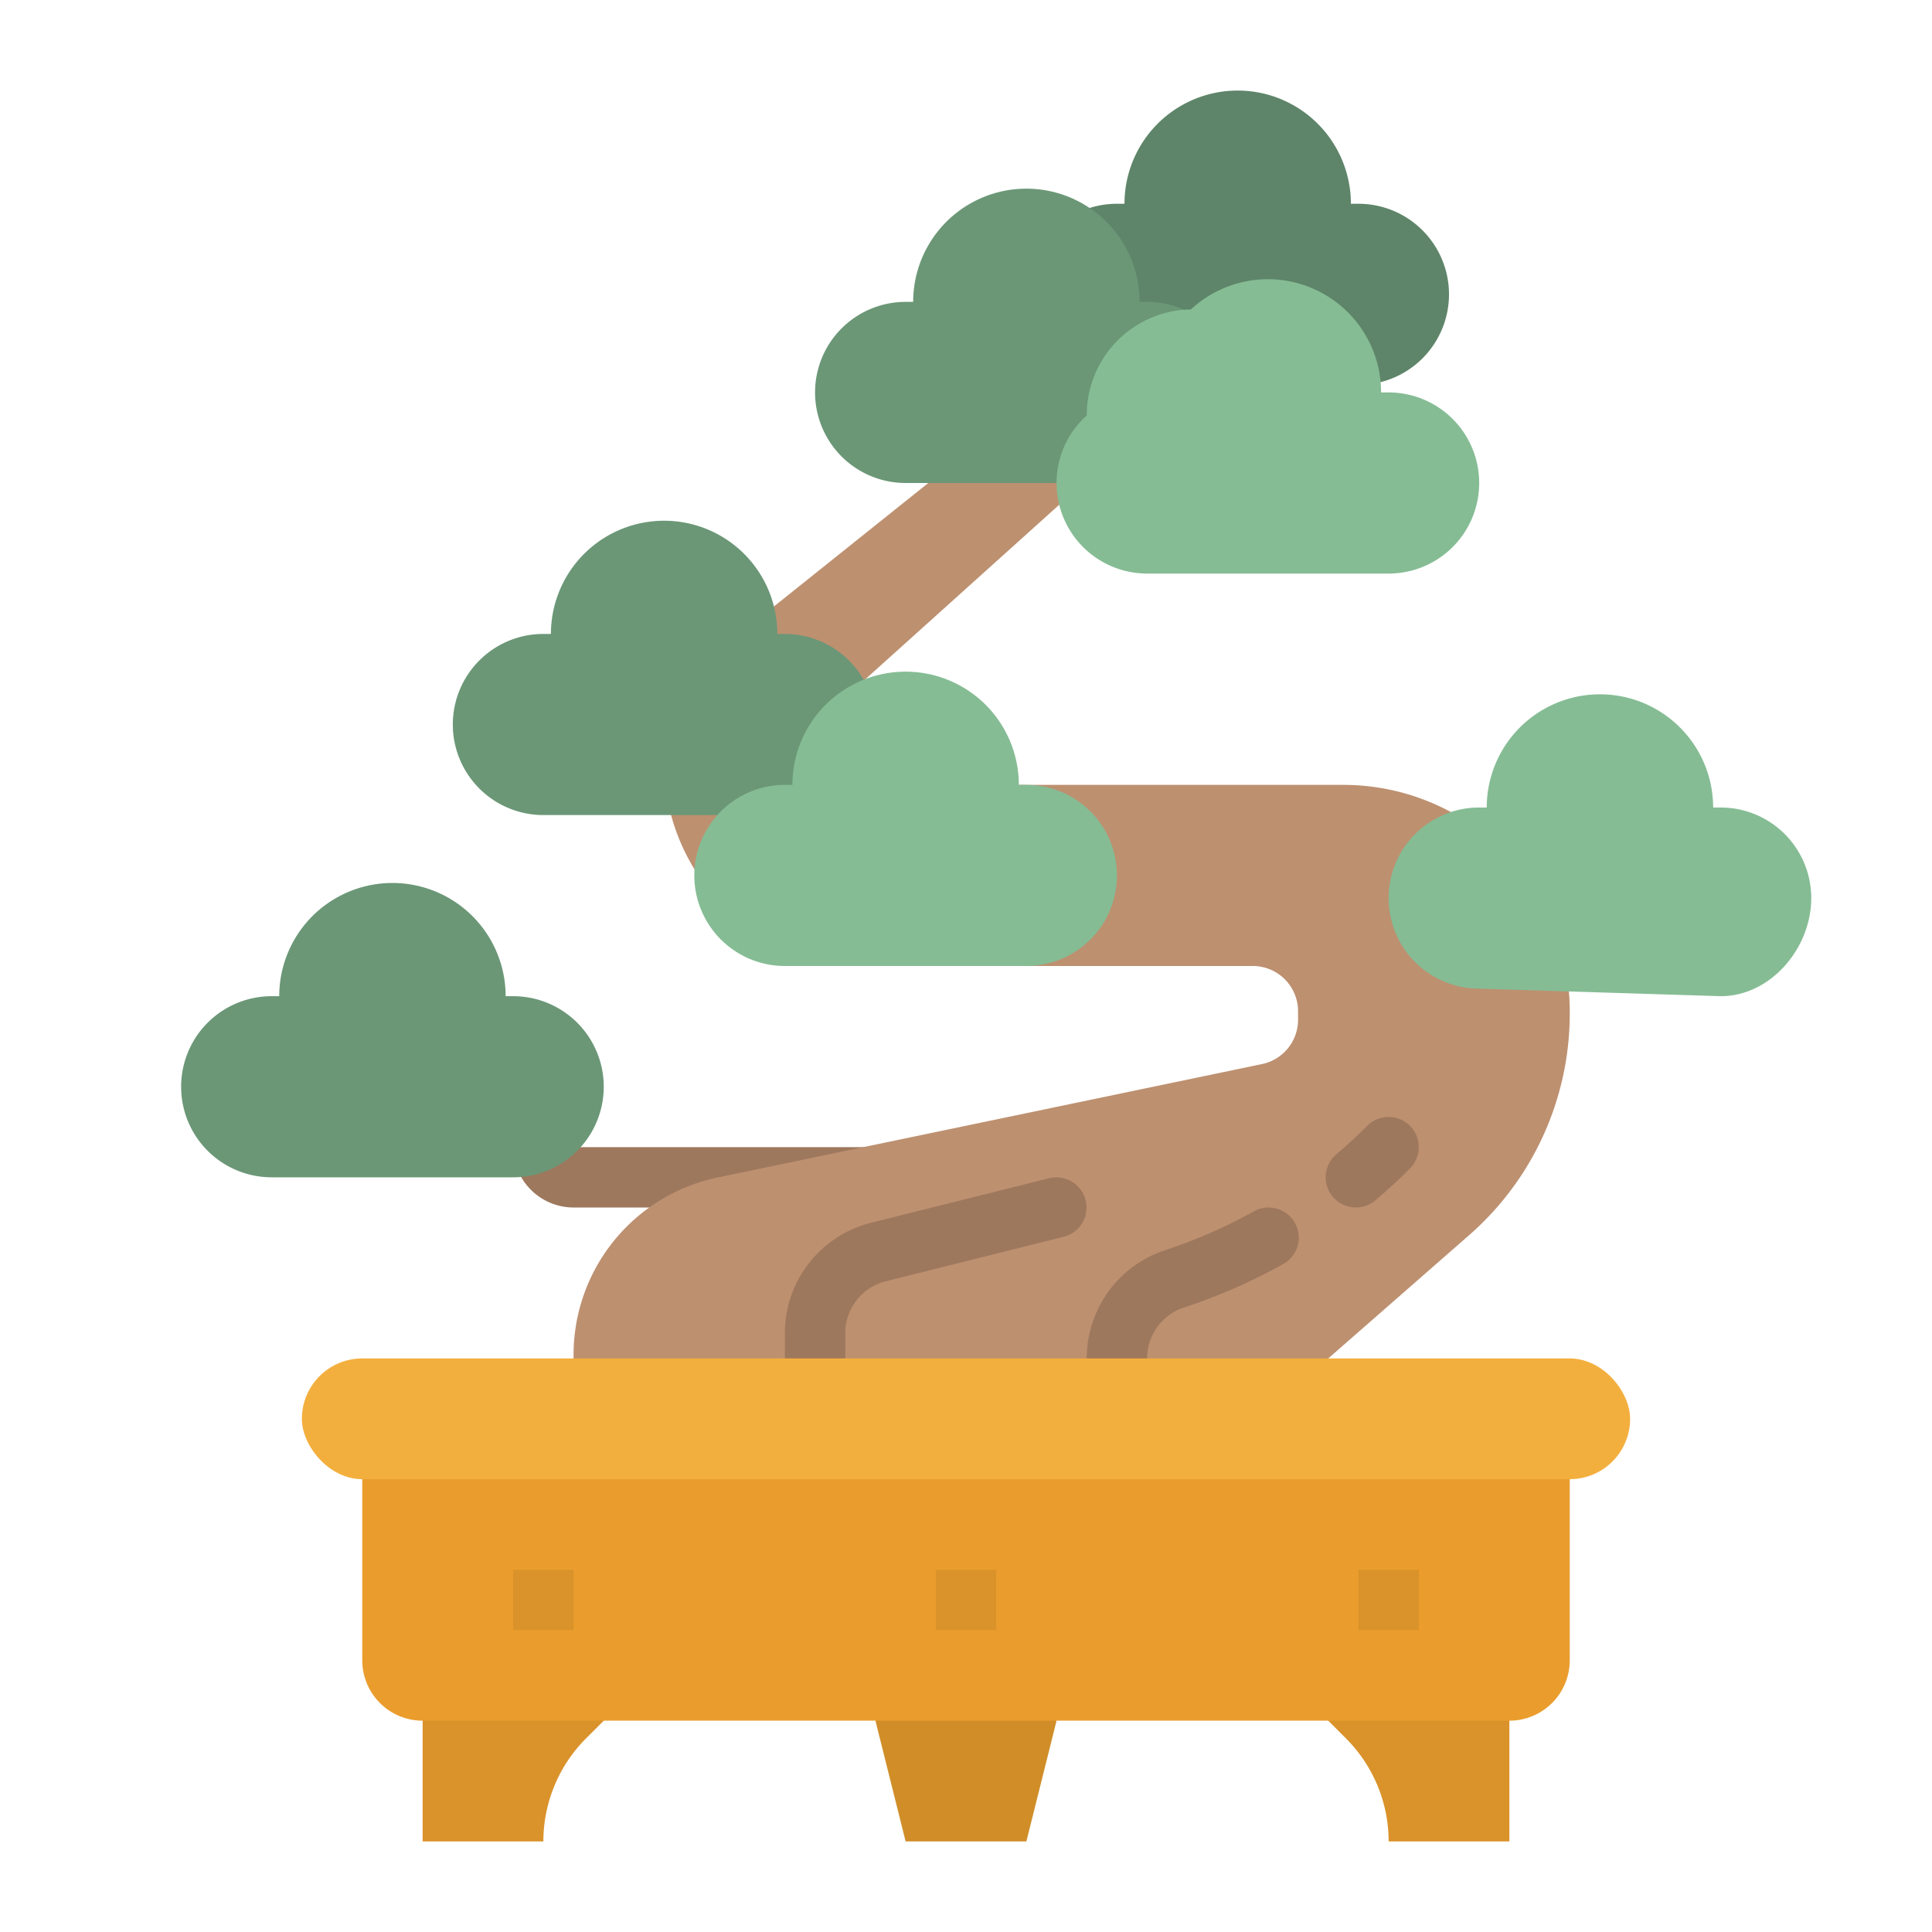 <svg height="512" viewBox="0 0 512 512" width="512" xmlns="http://www.w3.org/2000/svg"><g id="flat"><path d="m352 456v-8h48v40h-32a38.628 38.628 0 0 0 -11.314-27.314z" fill="#da922a"/><path d="m232 456 24-8 24 8-8 32h-32z" fill="#d18d28"/><path d="m112 448h48v8l-4.686 4.686a38.628 38.628 0 0 0 -11.314 27.314h-32z" fill="#da922a"/><path d="m240 320h-88a16.019 16.019 0 0 1 -16-16v-8h16v8h88z" fill="#9e785d"/><path d="m360 54h-2a30 30 0 0 0 -60 0h-2a24 24 0 0 0 -24 24 24 24 0 0 0 24 24h64a24 24 0 0 0 24-24 24 24 0 0 0 -24-24z" fill="#5e8569"/><path d="m400 456h-288a16 16 0 0 1 -16-16v-56h320v56a16 16 0 0 1 -16 16z" fill="#ea9d2d"/><path d="m248 416h16v16h-16z" fill="#da922a"/><path d="m152 360v-.969a48 48 0 0 1 38.21-46.991l144.237-30.05a12 12 0 0 0 9.553-11.748v-2.242a12 12 0 0 0 -12-12h-102a54 54 0 0 1 -54-54v-.7a36 36 0 0 1 13.511-28.111l66.489-53.189h40l-76.335 68.7a11.068 11.068 0 0 0 -3.665 8.23 11.07 11.07 0 0 0 11.07 11.07h128.93a60 60 0 0 1 60 60v.606a78 78 0 0 1 -26.637 58.7l-37.363 32.694v8h-200z" fill="#bd9070"/><path d="m304 80h-2a30 30 0 0 0 -60 0h-2a24 24 0 0 0 -24 24 24 24 0 0 0 24 24h64a24 24 0 0 0 24-24 24 24 0 0 0 -24-24z" fill="#6b9777"/><path d="m208 168h-2a30 30 0 0 0 -60 0h-2a24 24 0 0 0 -24 24 24 24 0 0 0 24 24h64a24 24 0 0 0 24-24 24 24 0 0 0 -24-24z" fill="#6b9777"/><path d="m272 208h-2a30 30 0 0 0 -60 0h-2a24 24 0 0 0 -24 24 24 24 0 0 0 24 24h64a24 24 0 0 0 24-24 24 24 0 0 0 -24-24z" fill="#85bc94"/><path d="m456 214h-2a30 30 0 0 0 -60 0h-2a24 24 0 0 0 -24 24 24 24 0 0 0 24 24l64 2c13.255 0 24-12.745 24-26a24 24 0 0 0 -24-24z" fill="#85bc94"/><path d="m288 110.113a28 28 0 0 1 25.254-27.978c.787-.078 1.568-.114 2.345-.125a29.994 29.994 0 0 1 50.401 21.99h2a24 24 0 0 1 24 24 24 24 0 0 1 -24 24h-64a24 24 0 0 1 -24-24 23.939 23.939 0 0 1 8-17.887z" fill="#85bc94"/><g fill="#9e785d"><path d="m216 368a8 8 0 0 1 -8-8v-6.667a30.156 30.156 0 0 1 22.875-29.3l47.185-11.8a8 8 0 0 1 3.88 15.522l-47.185 11.8a14.178 14.178 0 0 0 -10.755 13.778v6.667a8 8 0 0 1 -8 8z"/><path d="m359.318 320a8 8 0 0 1 -5.177-14.1c2.823-2.392 5.582-4.934 8.2-7.554a8 8 0 0 1 11.314 11.314c-2.929 2.928-6.014 5.77-9.17 8.446a7.971 7.971 0 0 1 -5.167 1.894z"/><path d="m296 368a8 8 0 0 1 -8-8 30.16 30.16 0 0 1 20.649-28.649l.62-.207a135.986 135.986 0 0 0 23.031-10.136 8 8 0 1 1 7.775 13.984 152.115 152.115 0 0 1 -25.747 11.33l-.621.207a14.181 14.181 0 0 0 -9.707 13.471 8 8 0 0 1 -8 8z"/></g><path d="m136 416h16v16h-16z" fill="#da922a"/><path d="m360 416h16v16h-16z" fill="#da922a"/><path d="m136 264h-2a30 30 0 0 0 -60 0h-2a24 24 0 0 0 -24 24 24 24 0 0 0 24 24h64a24 24 0 0 0 24-24 24 24 0 0 0 -24-24z" fill="#6b9777"/><rect fill="#f3af3e" height="32" rx="16" width="352" x="80" y="360"/></g></svg>